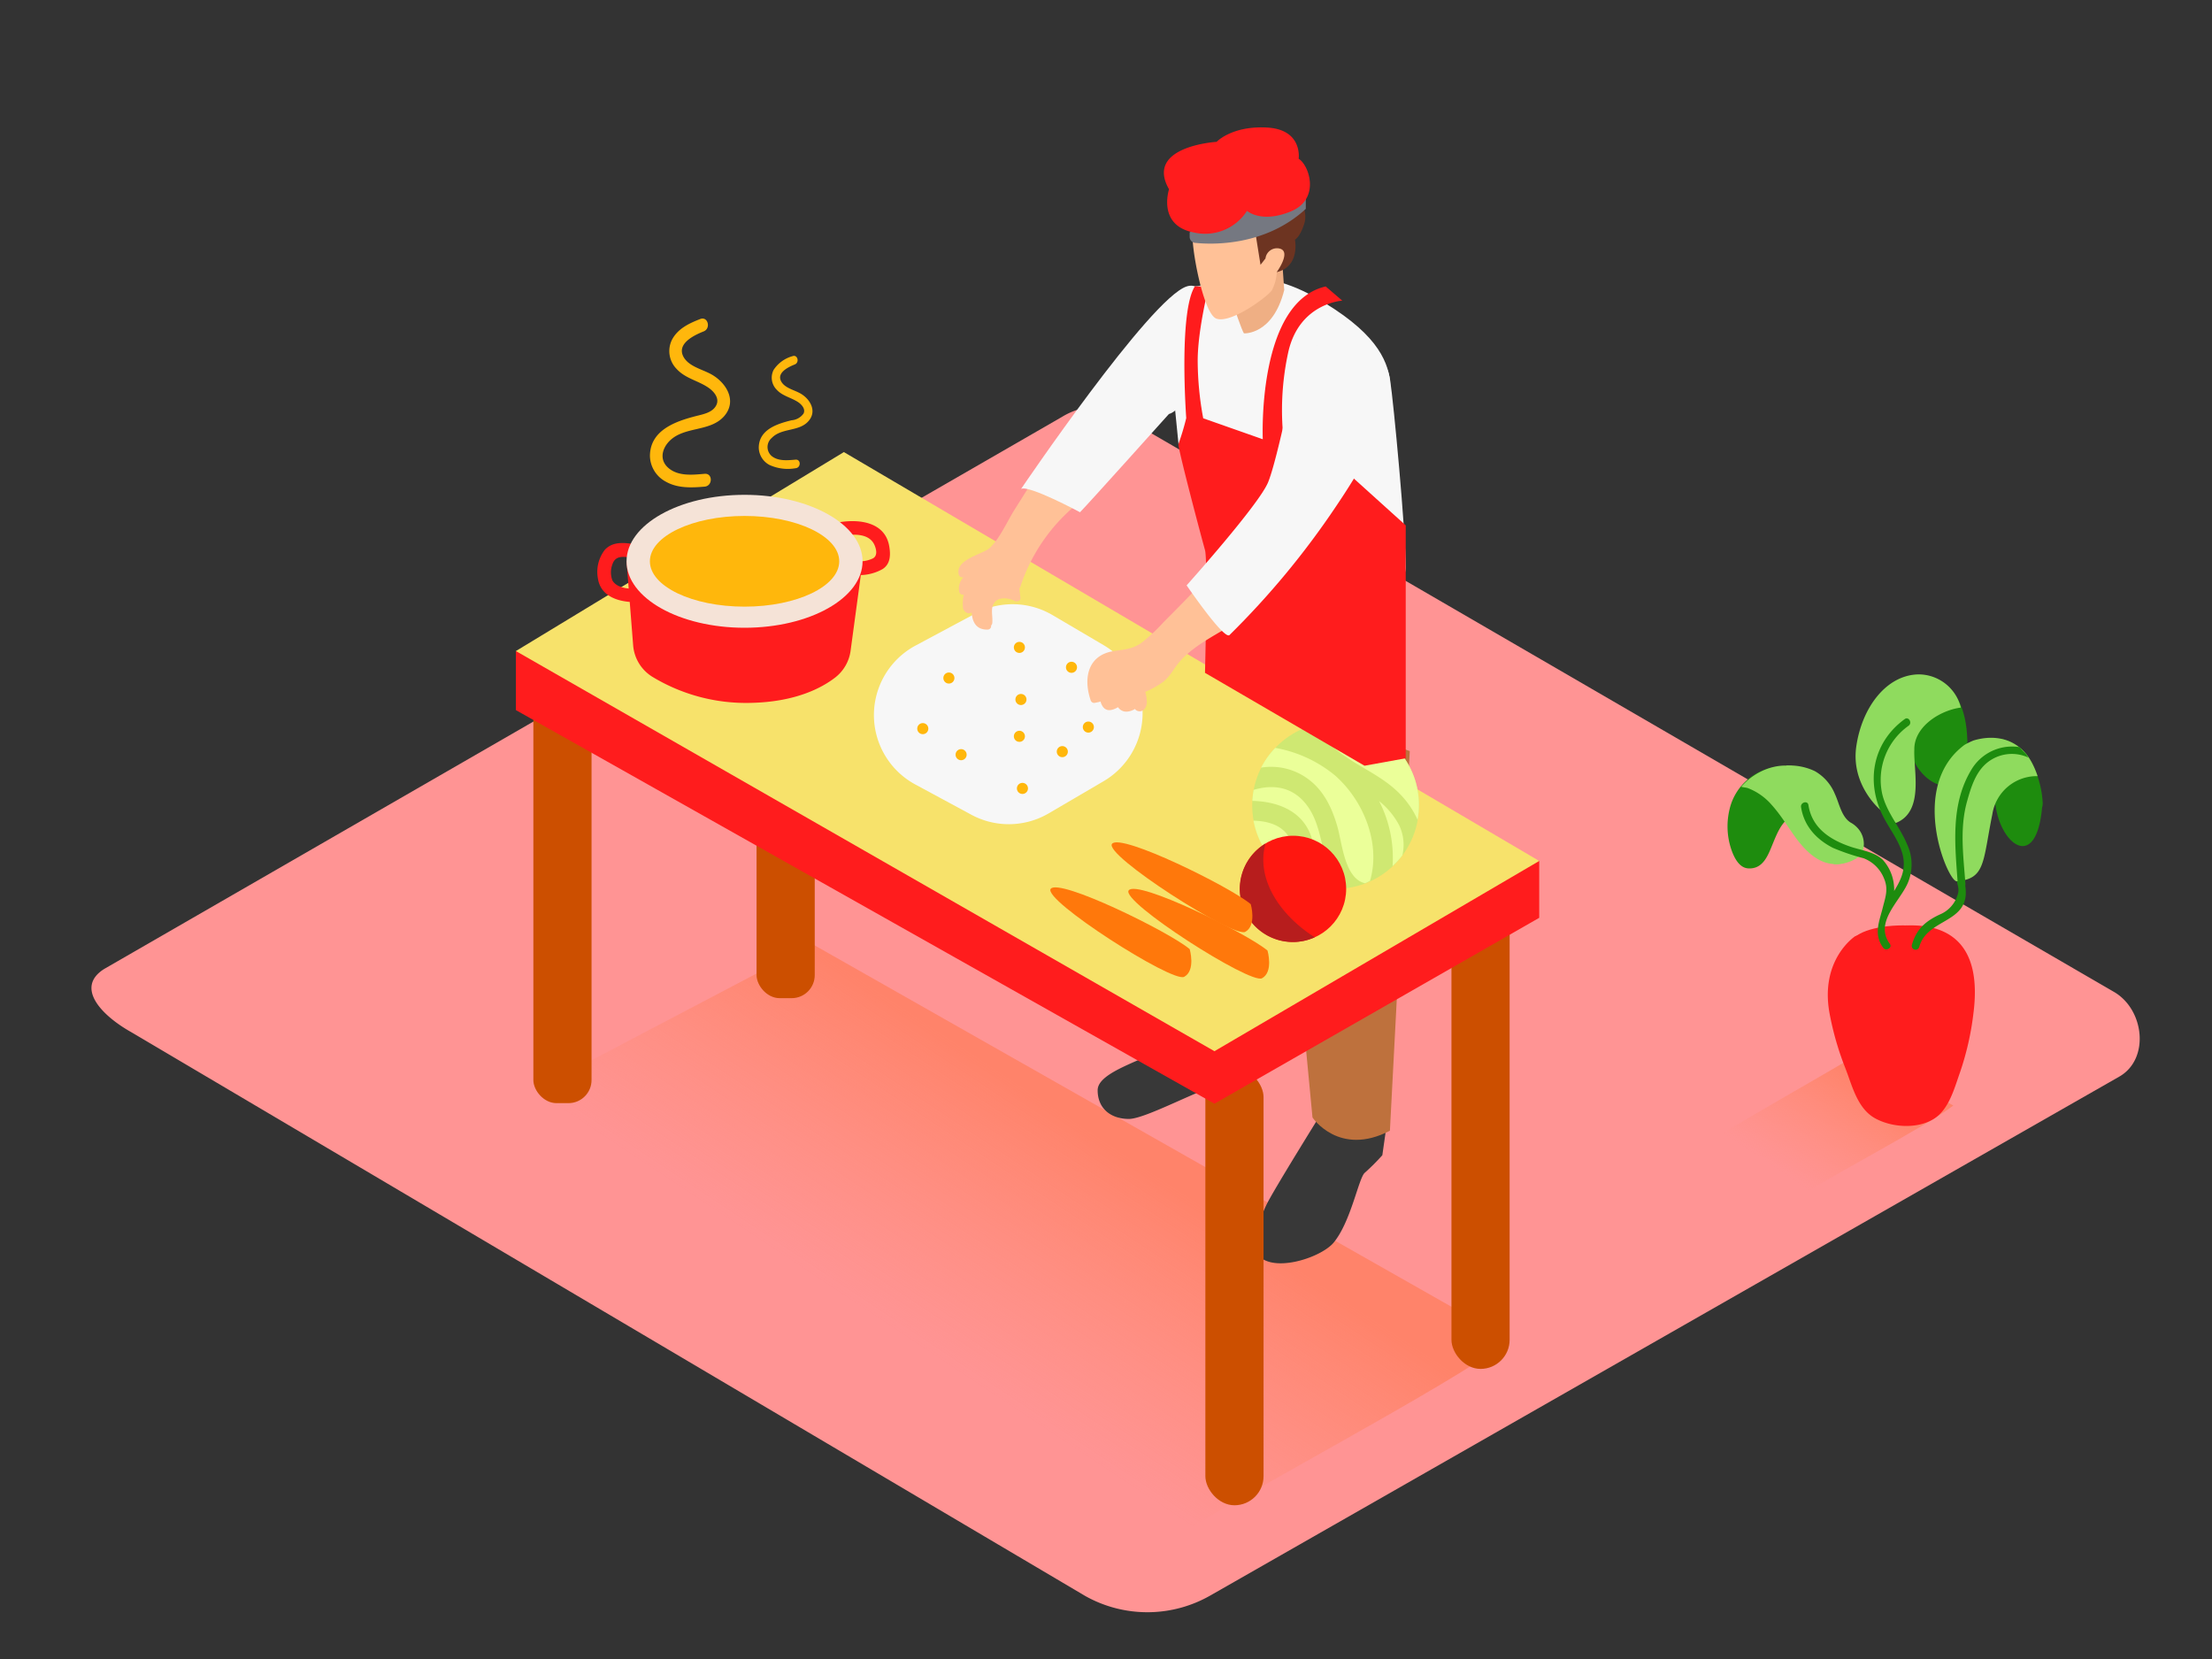 <svg id="Layer_2" data-name="Layer 2" xmlns="http://www.w3.org/2000/svg" xmlns:xlink="http://www.w3.org/1999/xlink" viewBox="0 0 400 300"><rect x="0" y="0" width="400" height="300" fill="#333333" stroke="none"/><defs><linearGradient id="linear-gradient" x1="323.87" y1="213.58" x2="336.46" y2="194.58" gradientUnits="userSpaceOnUse"><stop offset="0.02" stop-color="#ff8d73" stop-opacity="0"/><stop offset="1" stop-color="#ff836a"/></linearGradient><linearGradient id="linear-gradient-2" x1="164.13" y1="243.1" x2="191.87" y2="201.23" xlink:href="#linear-gradient"/></defs><title>PP_</title><path d="M196.24,288.6,23.74,186.65c-5.49-3.08-10.2-8.15-4.85-11.46L192,75.41c2.6-1.61,6.54-2.66,9.18-1.13L382.28,179.37c5.49,3.19,6.48,12.1,1,15.29L219,288.44A22.94,22.94,0,0,1,196.24,288.6Z" fill="#ff9494"/><path d="M336.42,190.38c-9.51,5.65-19.2,11-28.61,16.79l16.88,9.65c5.06-3.46,23.68-13.15,28.53-16.9Z" fill="url(#linear-gradient)"/><path d="M273,242.28,146.92,170.73l-66.21,34.8,129.43,74C221.3,271.89,262.32,250.56,273,242.28Z" fill="url(#linear-gradient-2)"/><path d="M216.13,183.32s-.48,3-4.77,5.7-12.87,4.74-12.87,8.13,2.48,5.19,5.64,5.19,13.55-5.87,17.61-6.55a35.67,35.67,0,0,0,8.58-3s.68-10.81-1.58-15.1S216.13,183.32,216.13,183.32Z" fill="#383838"/><path d="M239.14,201s-9,14.45-10.16,16.93c-1,2.2-3,6.57-1.81,8.58,2.4,4,11.67,1,14-1.81,3.16-3.84,4.52-11.74,5.64-12.64a39.33,39.33,0,0,0,3.16-3.16l1.67-11.7" fill="#383838"/><path d="M210.15,128.64l6,54.68s7.58,4.39,16-1.6V147.4l5.19,54.68s4.79,7.18,14,2.39l3.59-68.65-44.7-16" fill="#be713d"/><rect x="136.81" y="101.31" width="10.52" height="79.19" rx="4.17" ry="4.17" fill="#cc4f00"/><rect x="217.97" y="193.14" width="10.52" height="79.06" rx="5.26" ry="5.26" fill="#cc4f00"/><rect x="262.47" y="158.66" width="10.52" height="88.88" rx="5.26" ry="5.26" fill="#cc4f00"/><rect x="96.45" y="120.29" width="10.52" height="79.19" rx="4.17" ry="4.17" fill="#cc4f00"/><polyline points="93.29 117.73 93.29 128.41 219.61 199.58 278.34 165.97 278.34 155.69" fill="#ff1c1d"/><polygon points="93.29 117.73 152.6 81.75 278.34 155.69 219.61 190.09 93.29 117.73" fill="#f7e26b"/><path d="M113.3,101.5l1.19,15.15a7.38,7.38,0,0,0,3.45,5.72,32.73,32.73,0,0,0,17.95,4.73c7.88-.19,12.61-2.63,15.15-4.59a7.37,7.37,0,0,0,2.78-4.88L156,101.5" fill="#ff1c1d"/><path d="M117.18,106.23c-1.75.33-5.31.61-6.42-1.23a4.12,4.12,0,0,1,0-3c.49-1.41,1.68-1.4,3-1.21,1.59.23,2.27-2.2.67-2.43-1.8-.26-3.73-.39-5.07,1.08a6.53,6.53,0,0,0-1.24,5.16c.67,4.44,6.36,4.69,9.8,4C119.45,108.36,118.77,105.93,117.18,106.23Z" fill="#ff1c1d"/><path d="M160.79,98.72c-.77-4.35-5.48-4.89-9.07-4.27-1.6.27-.92,2.7.67,2.43,2-.34,4.93-.47,5.81,1.83.33.85.44,1.82-.34,2.26a5.5,5.5,0,0,1-3.28.46c-1.59-.22-2.27,2.21-.67,2.43a8.51,8.51,0,0,0,5.65-.93C161.06,102,161.07,100.28,160.79,98.72Z" fill="#ff1c1d"/><ellipse cx="134.64" cy="101.5" rx="21.34" ry="12.02" fill="#f5e3d7"/><ellipse cx="134.64" cy="101.5" rx="17.12" ry="8.2" fill="#ffb70c"/><circle cx="241.52" cy="145.65" r="15.08" fill="#cfe872"/><path d="M226.66,144.83c4.89.16,9.44,2.17,10.69,7.28.65,2.68.61,5.87,1.23,8.32a15.14,15.14,0,0,0,2.92.29c.26,0,.51,0,.76,0a11.78,11.78,0,0,1-1.94-3.46c-1.31-3.53-1.45-7.61-3.46-10.86-2.55-4.11-6.42-4.68-10.16-3.57a15.56,15.56,0,0,0-.24,2Z" fill="#ebff99"/><path d="M234.14,155c-.35-4.56-3-6.46-7.47-6.6A15.09,15.09,0,0,0,234.46,159C234.3,157.65,234.24,156.31,234.14,155Z" fill="#ebff99"/><path d="M246.62,138.88c2.88,1.69,5.52,3.28,7.64,5.95a15.87,15.87,0,0,1,2.09,3.43,15,15,0,0,0-16.69-17.56C236.58,133.08,244.57,137.67,246.62,138.88Z" fill="#ebff99"/><path d="M253,149.2a14.15,14.15,0,0,0-3.62-4.35,22.38,22.38,0,0,1,2.44,11.77,15.13,15.13,0,0,0,1.77-1.94A8.27,8.27,0,0,0,253,149.2Z" fill="#ebff99"/><path d="M247.85,158.9c1.75-6.67-1.34-14.18-6.42-18.66a23.39,23.39,0,0,0-10.83-5,15.08,15.08,0,0,0-2.55,3.57,11.25,11.25,0,0,1,8.51,2.07c2.86,2.11,4.33,5.28,5.28,8.59.87,3,1.3,9.4,5,10.25.32-.12.61-.28.91-.43A2,2,0,0,1,247.85,158.9Z" fill="#ebff99"/><circle cx="233.83" cy="160.73" r="9.6" fill="#ff1710"/><path d="M228.84,152.54a9.59,9.59,0,0,0,8.91,16.95C231.6,165.59,227.05,159.06,228.84,152.54Z" fill="#b71d1d"/><path d="M229.21,171.9s1.11,3.85-1,5S202.56,163,204.11,161,225.6,168.82,229.21,171.9Z" fill="#ff780b"/><path d="M215.14,171.64s1.11,3.85-1,5S188.5,162.73,190,160.73,211.53,168.55,215.14,171.64Z" fill="#ff780b"/><path d="M226.18,163.51s1.11,3.85-1,5-25.63-13.91-24.09-15.92S222.57,160.43,226.18,163.51Z" fill="#ff780b"/><path d="M189.64,147.08l9.94-5.82a14.26,14.26,0,0,0,0-24.59l-9.23-5.43a14.26,14.26,0,0,0-14-.28l-10.81,5.79a14.26,14.26,0,0,0,0,25.12l10.11,5.46A14.26,14.26,0,0,0,189.64,147.08Z" fill="#f7f7f7"/><path d="M194.36,89.88c-.49.39-1,.79-1.44,1.2.36-.52.74-1,1.09-1.57.45-.69-.66-1.33-1.1-.64l-.27.4-.08,0a.68.68,0,0,0-.83-.54c.12-.2.25-.4.36-.6a.65.65,0,0,0-.58-1c.29-.44.59-.88.86-1.33.39-.64-.48-1.25-1-.77s-1.15,1.1-1.7,1.66l.06-.11a.64.64,0,0,0-.56-.94H189a.47.47,0,0,0-.18.08l-.06,0a.55.55,0,0,0-.09.08l0,0a.66.66,0,0,0-1.14-.09l-4.1,6.51c-1.31,2.08-2.64,5.17-4.45,6.86-1.23,1.15-6.34,2.07-5.6,4.84a.63.63,0,0,0,.45.45l.36.07a2.89,2.89,0,0,0-.73,2.58.68.68,0,0,0,.83.5,7.15,7.15,0,0,0-.17,2.16,1.22,1.22,0,0,0,.87,1.19,1,1,0,0,0,.72-.12c.11,1.71.81,3.16,2.91,3.1a.63.63,0,0,0,.6-.74.65.65,0,0,0,.21-.4c.11-.93-.15-1.9,0-2.81.36-2,2.55-2,4.1-1.22.38.19,1,0,1-.55l-.21-1.74a.62.62,0,0,0,.19-.28,32.23,32.23,0,0,1,10.82-15.4C195.91,90.28,195,89.38,194.36,89.88Z" fill="#ffc197"/><path d="M211.37,74.87S196.65,91.28,195.3,92.63c0,0-9.3-5-10.66-4.21,0,0,23.35-34.47,29.94-36.62S217.12,73.17,211.37,74.87Z" fill="#f7f7f7"/><path d="M213.11,80.29s-1.43-14.16-1.43-15,1.87-13.5,4.39-13.5,10.15-4.54,21.46,1.81S250.79,65,251.39,68.8s2.81,27.32,2.81,33.82-18.54,7.83-18.54,7.83" fill="#f7f7f7"/><path d="M218.58,51.8s-2,7.86-2,13.41a57.49,57.49,0,0,0,1,10.43l10.77,3.79s-1.08-24.79,11.38-27.63l3,2.57s-7.72.41-9.75,9.21a49.1,49.1,0,0,0-.76,16.8l12.54,6.1L254.2,95v42.12l-7.45,1.35-28.85-16.8s.54-20.32,0-22.21-5.06-18.91-4.79-19.19a45.55,45.55,0,0,0,1.4-4.67s-1.41-19.12,1.56-23.82Z" fill="#ff1c1d"/><path d="M223.24,111.15c-.93.61-1.89,1.2-2.84,1.79.23-.24.49-.45.7-.71a.63.63,0,0,0,.14-.31,13.55,13.55,0,0,0,1.16-1.55.56.56,0,0,0,.09-.39l.46-.38a.58.58,0,0,0-.22-1,.55.55,0,0,0-.85-.26c-.51.35-1,.72-1.51,1.08a5.13,5.13,0,0,0-.91.32c.61-.65,1.23-1.29,1.83-2a.6.6,0,0,0-.08-.92h0c.61-.55-.29-1.45-.9-.9l-.7.65a.77.77,0,0,0-.09-.09L220,106c.49-.63-.31-1.51-.9-.9l-.3.32a.63.63,0,0,0-1.07-.4q-3.63,3.8-7.35,7.52a32,32,0,0,1-4,3.73c-1.64,1.14-3.14,1.17-5,1.47-4.63.72-5.54,4.84-4.15,8.9a.66.66,0,0,0,.79.45l.77-.16a.61.61,0,0,0,.21-.09c.39,1.34,1.24,2.13,3.05,1.11a.6.6,0,0,0,.1-.08c.73,1,1.8,1,2.89.45a.6.6,0,0,0,.17-.13,1.1,1.1,0,0,0,1,.43c.72-.07,1.08-.79,1.17-1.43a6.22,6.22,0,0,0-.29-2.08,15.53,15.53,0,0,0,3.23-1.8c1.41-1.11,2-2.59,3.19-3.88,2.73-3,7.11-5,10.49-7.19C224.57,111.8,223.93,110.69,223.24,111.15Z" fill="#ffc197"/><path d="M234.38,66.24s-3.38,16.92-5.08,21-14.72,18.61-14.72,18.61,6.69,9.81,7.74,9a149,149,0,0,0,19.32-23.35c8.8-13,11.17-21,9-25.21S237,59.31,234.38,66.24Z" fill="#f7f7f7"/><path d="M223.05,55.28s1.53,4.5,1.89,5c0,0,5.23.36,7.29-7.83l-.45-6.39" fill="#efaf84"/><path d="M234.84,35.64s1.79,2.43,1,4.87-1.67,2.82-1.67,2.82,1,4.87-3.33,5.89-6.53-7.69-4.74-9S234.84,35.64,234.84,35.64Z" fill="#6d3421"/><path d="M215.89,42c-1-.39,1.41,14.73,4.1,15.63s9.22-4,10-5.12a8.33,8.33,0,0,0,.9-3.33s2.69-3.71.51-4.23a2.09,2.09,0,0,0-2.56,1.79l-.9,1.15L227,42S219.47,43.45,215.89,42Z" fill="#ffc197"/><path d="M215.13,42v.84a1.08,1.08,0,0,0,1,1.08c3,.31,12.62.66,20-6.15v-3l-14,3.67" fill="#757881"/><path d="M211.4,34.23s-2.18,6.53,4.48,7.81a9,9,0,0,0,9.62-3.91s2.55,2.32,7.93.1,3.33-8.36,1.41-9.52c0,0,.77-5.25-5.64-5.64S220,25.65,220,25.65,206.92,26.42,211.4,34.23Z" fill="#ff1c1d"/><path d="M323,138.44a10.61,10.61,0,0,1,5.17,1,8.4,8.4,0,0,1,3.64,4.15c.79,1.67,1.15,4.05,2.8,5.13a4.86,4.86,0,0,1,1.64,1.42,4.26,4.26,0,0,1,.51,4c-.73,1.47-3.79,2.37-5.19,2.1" fill="#8fdb5e"/><path d="M321.6,138.63a10,10,0,0,0-8.8,7.55,13.17,13.17,0,0,0-.07,6.22c.4,1.65,1.37,4.51,3.39,4.63,2.72.17,3.6-2.38,4.46-4.47s1.76-4.39,3.94-5.22a5.86,5.86,0,0,1,6.28,1.42Z" fill="#1e8c0e"/><path d="M334,149.68c-1.64-2.13-3-4.45-4.6-6.62a19.69,19.69,0,0,0-3.19-3.86c-3.79-1.84-8.55-.15-11.34,3.07.39.12.92.14,1.21.25a10.78,10.78,0,0,1,4.33,3.07c1.67,1.85,3,4.12,4.46,6.09,2.41,3.2,5.6,5.83,9.72,3.92C337.27,154.37,335.21,151.19,334,149.68Z" fill="#8fdb5e"/><path d="M347.4,122.31s8.53-.67,8.37,12.81-12.9,4.62-10.1-3.51" fill="#1e8c0e"/><path d="M346.17,135.58c-.09-4.1,4.52-7.1,8.41-7.63a7.88,7.88,0,0,0-7.71-6c-5.84.15-10.21,6.08-11.2,13.07S340,146.42,340,146.42l2.82,2.4C348,146.79,346,139.32,346.17,135.58Z" fill="#8fdb5e"/><path d="M369.39,145.23a17.81,17.81,0,0,0-2-7.33,8.07,8.07,0,0,0-5.55-4.3l-4.8,9.24s7.15-12.51,4.23-2.88,6.72,20.44,8,6.07C369.36,145.77,369.38,145.5,369.39,145.23Z" fill="#1e8c0e"/><path d="M335.47,169.3s-6.42,4.17-4.63,13.94a53.61,53.61,0,0,0,2.85,9.9c1.24,3.17,2.16,7.28,5.36,9.07,3,1.67,7.6,2,10.61.14,2.75-1.68,3.73-5.5,4.74-8.34a51.75,51.75,0,0,0,2.46-10.78C359.88,159.63,335.47,169.3,335.47,169.3Z" fill="#ff1c1d"/><ellipse cx="344.11" cy="170.73" rx="9.36" ry="3.39" fill="#ff1c1d"/><path d="M344.87,152.69c-1.31-3.16-3.75-5.81-4.52-9.19a12,12,0,0,1,4.79-12.27c.71-.52,0-1.72-.7-1.2-6,4.35-7.14,11.77-3.65,18.09,1.08,2,2.49,3.84,3.15,6,.86,2.82-.1,4.85-1.42,7a8,8,0,0,0-2.08-5.67c-1.55-1.44-3.85-1.68-5.78-2.33-3.73-1.26-7-3.39-7.64-7.54-.13-.88-1.47-.5-1.33.37.52,3.4,2.75,5.83,5.76,7.37A40.08,40.08,0,0,0,337,155.2a6.46,6.46,0,0,1,3.66,3.58c.88,2,.28,3.43-.21,5.41-.65,2.56-1.67,4.77.09,7.19.52.71,1.72,0,1.2-.7-2.81-3.87,1.68-7.55,3.19-10.87A8.56,8.56,0,0,0,344.87,152.69Z" fill="#1e8c0e"/><path d="M362.13,144.21c-5.91-1-9.94,3.54-9.59,9.26a21.72,21.72,0,0,0,.79,4.24c.27,1,1,2.69.78,3.68a5.59,5.59,0,0,1-3.38,4c-2.57,1.21-4.22,2.67-5,5.48a.69.69,0,0,0,1.33.37c1.37-5,8.37-4.29,8.42-9.8,0-2.69-1.41-5.22-1.57-7.92-.29-4.71,2.79-8.82,7.84-7.93C362.63,145.7,363,144.37,362.13,144.21Z" fill="#1e8c0e"/><path d="M367.42,137.9c-2.29-4.23-6.46-5.22-10.54-4a13.45,13.45,0,0,0-1.64.8c-10.27,7.61-3,24.79-1.4,24.66,5.23-.43,4.69-3.51,6.44-12.12a8.13,8.13,0,0,1,8.18-6.89A15.22,15.22,0,0,0,367.42,137.9Z" fill="#8fdb5e"/><path d="M365.17,135.1a8.56,8.56,0,0,0-8.75,4.2c-3.75,6.28-2.89,13.6-2.39,20.52.06.88,1.45.89,1.38,0-.36-5-1.07-10,.29-14.88.67-2.41,1.47-5.1,3.4-6.82a7.1,7.1,0,0,1,7.73-1.11l-.52-.71C365.92,135.91,365.54,135.51,365.17,135.1Z" fill="#1e8c0e"/><path d="M128.54,67.64c-1.61-.87-3.88-1.36-4.88-3-1.44-2.44,1.79-4,3.58-4.71,1.37-.54.77-2.79-.62-2.24-2,.78-4,1.71-5.07,3.68a4.6,4.6,0,0,0,.79,5.33c1.62,1.79,4,2.13,5.9,3.5.94.69,1.88,1.85,1.3,3.05s-2,1.57-3.17,1.86c-3.85.95-8.86,2.5-8.84,7.4a5.4,5.4,0,0,0,2.89,4.6c2.15,1.21,4.66,1.09,7,.89,1.48-.13,1.49-2.45,0-2.32-2.13.18-4.63.47-6.42-.95s-1.36-3.49,0-4.92c2.7-2.81,7.42-1.61,10-4.61C133.37,72.38,131.23,69.09,128.54,67.64Z" fill="#ffb70c"/><path d="M144.59,71.07c-1.08-.58-2.6-.91-3.27-2-1-1.63,1.2-2.68,2.39-3.16.92-.36.52-1.87-.41-1.5a6,6,0,0,0-3.4,2.47,3.08,3.08,0,0,0,.53,3.57c1.08,1.2,2.69,1.43,4,2.34.63.46,1.26,1.24.87,2A2.94,2.94,0,0,1,143.13,76c-2.58.64-5.93,1.67-5.92,5a3.62,3.62,0,0,0,1.94,3.08,8,8,0,0,0,4.71.59c1-.08,1-1.64,0-1.55-1.43.12-3.1.31-4.3-.64a2.15,2.15,0,0,1,0-3.29c1.81-1.88,5-1.08,6.68-3.09C147.82,74.25,146.39,72,144.59,71.07Z" fill="#ffb70c"/><path d="M184.34,116.07a1,1,0,0,0,0,2A1,1,0,0,0,184.34,116.07Z" fill="#ffb70c"/><path d="M171.59,121.61a1,1,0,0,0,0,2A1,1,0,0,0,171.59,121.61Z" fill="#ffb70c"/><path d="M192.1,134.92a1,1,0,0,0,0,2A1,1,0,0,0,192.1,134.92Z" fill="#ffb70c"/><path d="M184.62,125.49a1,1,0,0,0,0,2A1,1,0,0,0,184.62,125.49Z" fill="#ffb70c"/><path d="M173.8,135.47a1,1,0,0,0,0,2A1,1,0,0,0,173.8,135.47Z" fill="#ffb70c"/><path d="M166.87,130.76a1,1,0,0,0,0,2A1,1,0,0,0,166.87,130.76Z" fill="#ffb70c"/><path d="M184.89,141.57a1,1,0,0,0,0,2A1,1,0,0,0,184.89,141.57Z" fill="#ffb70c"/><path d="M196.81,130.48a1,1,0,0,0,0,2A1,1,0,0,0,196.81,130.48Z" fill="#ffb70c"/><path d="M184.34,132.15a1,1,0,0,0,0,2A1,1,0,0,0,184.34,132.15Z" fill="#ffb70c"/><path d="M193.76,119.67a1,1,0,0,0,0,2A1,1,0,0,0,193.76,119.67Z" fill="#ffb70c"/></svg>